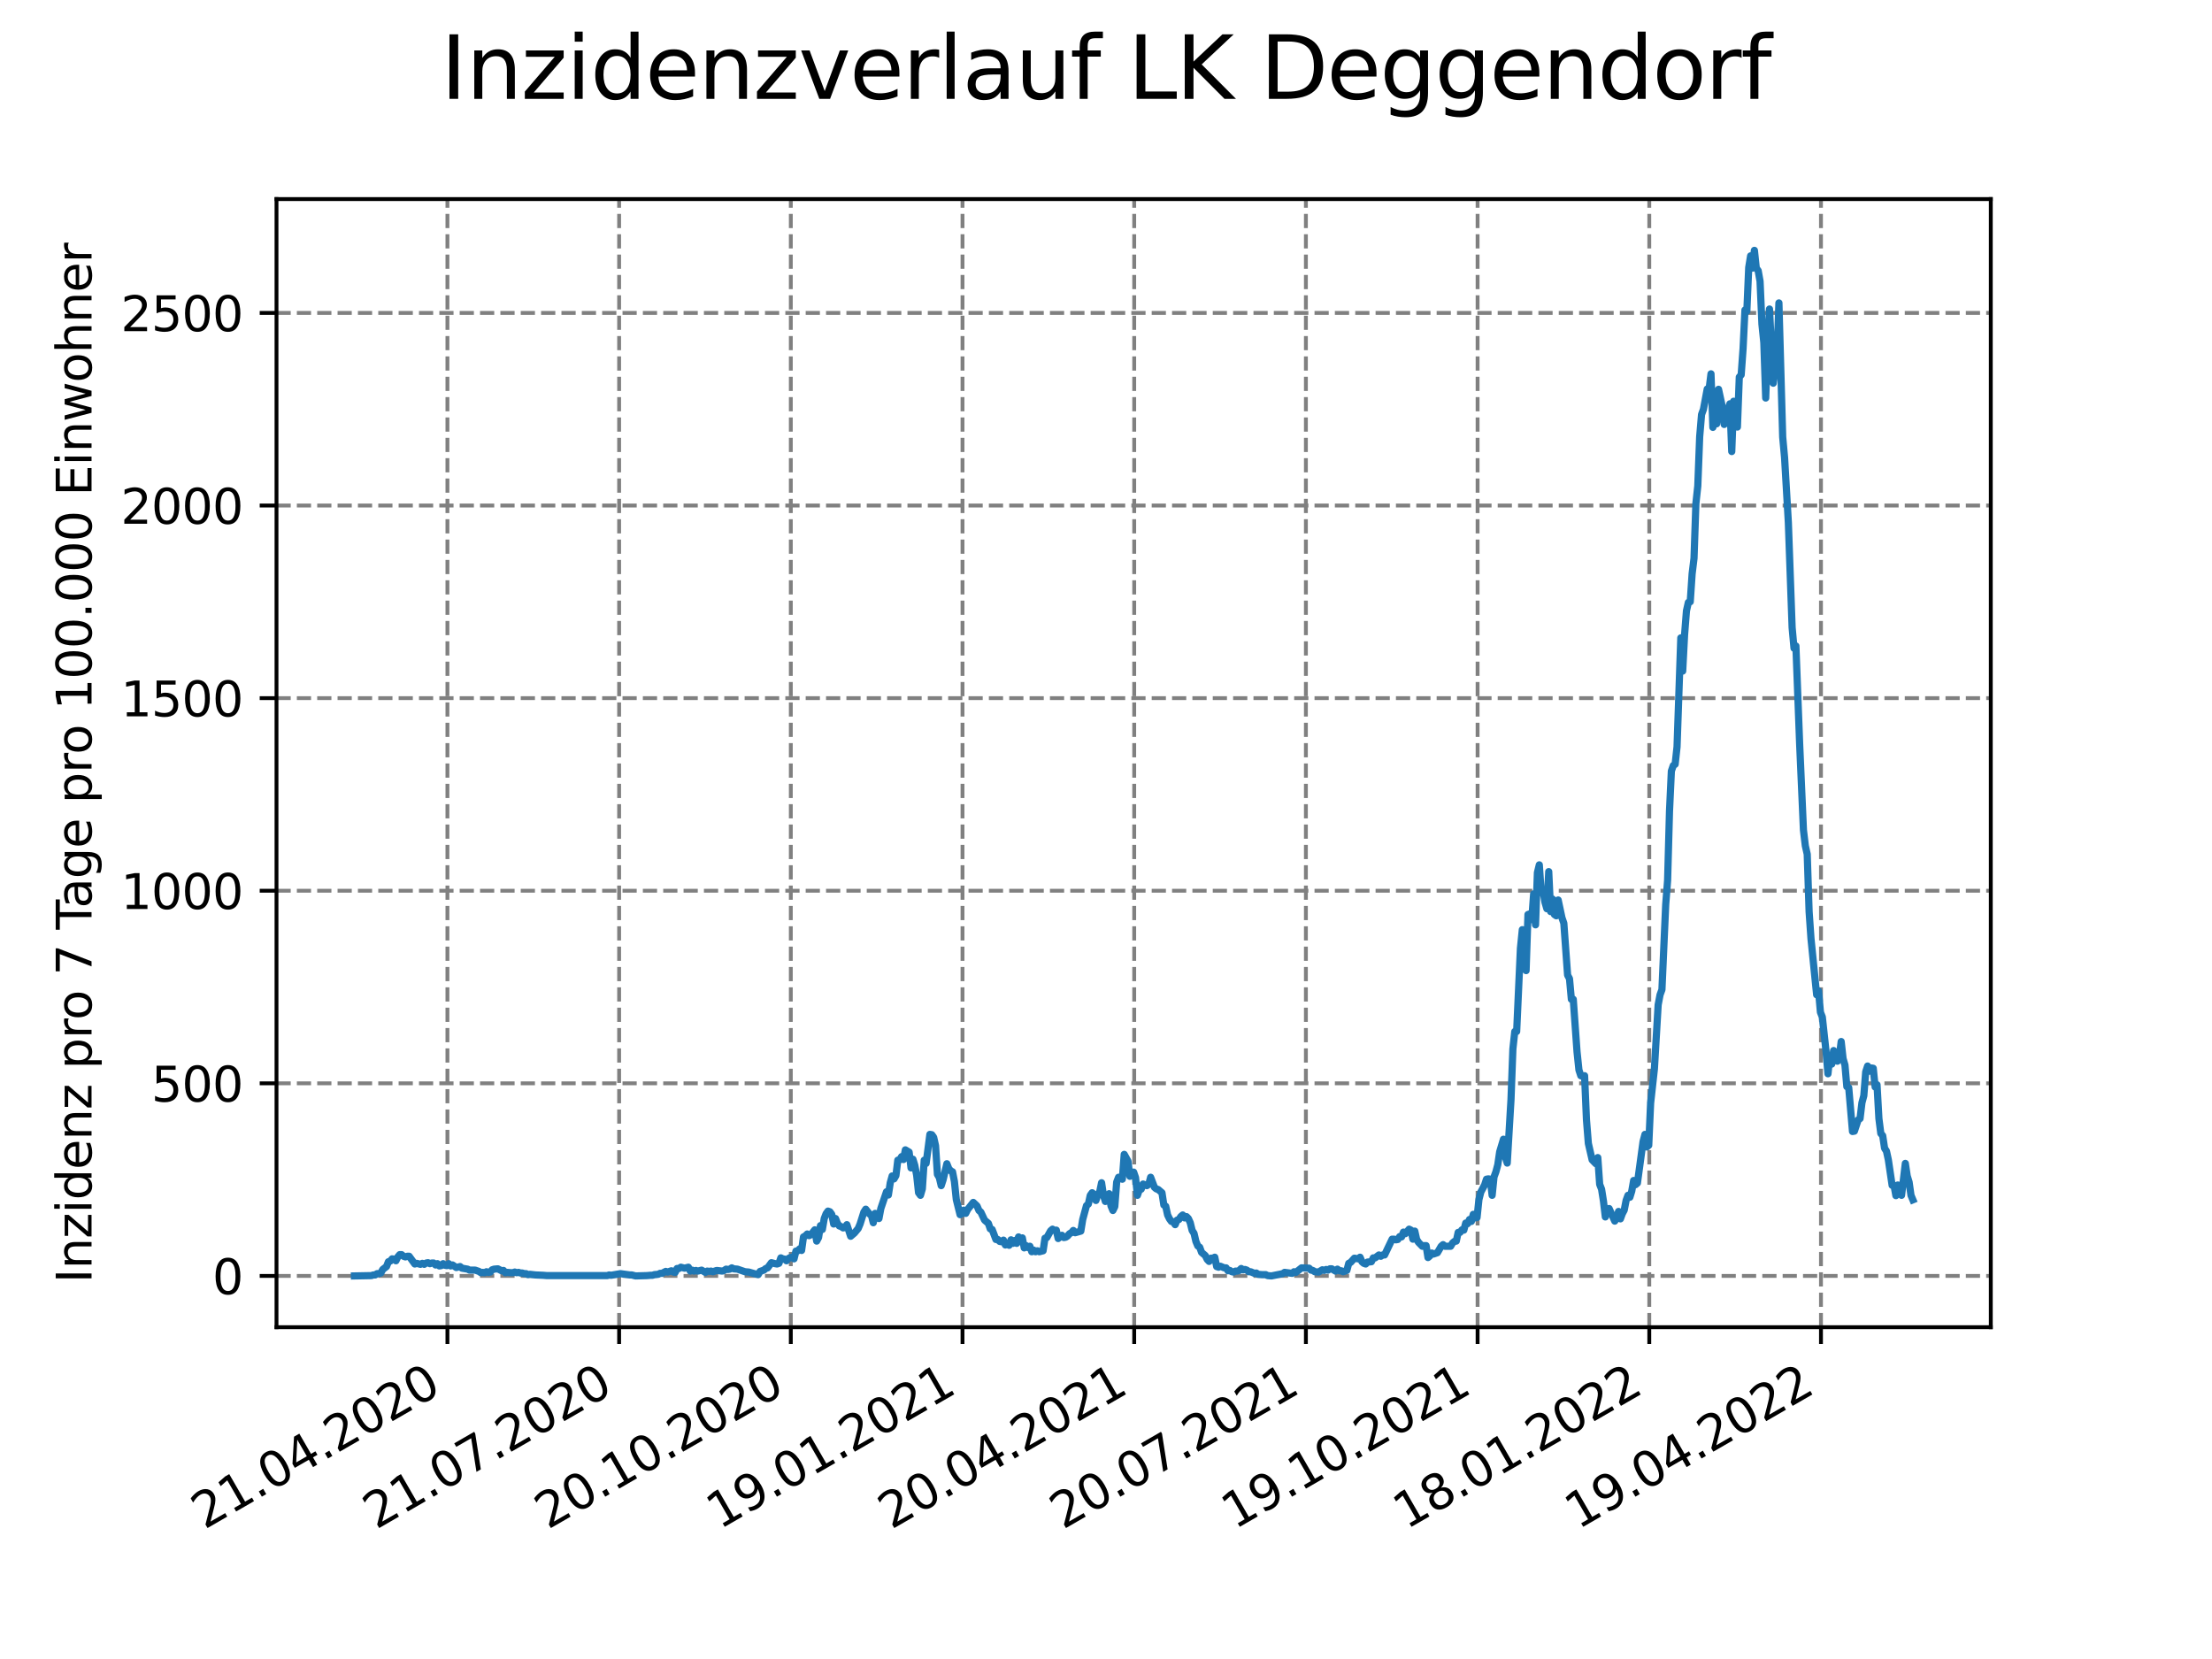 <?xml version="1.0" encoding="utf-8" standalone="no"?>
<!DOCTYPE svg PUBLIC "-//W3C//DTD SVG 1.1//EN"
  "http://www.w3.org/Graphics/SVG/1.1/DTD/svg11.dtd">
<svg xmlns:xlink="http://www.w3.org/1999/xlink" width="460.8pt" height="345.6pt" viewBox="0 0 460.8 345.6" xmlns="http://www.w3.org/2000/svg" version="1.1">
 <defs>
  <style type="text/css">*{stroke-linejoin: round; stroke-linecap: butt}</style>
 </defs>
 <g id="figure_1">
  <g id="patch_1">
   <path d="M 0 345.6 
L 460.8 345.6 
L 460.8 0 
L 0 0 
z
" style="fill: #ffffff"/>
  </g>
  <g id="axes_1">
   <g id="patch_2">
    <path d="M 57.6 276.48 
L 414.72 276.48 
L 414.72 41.472 
L 57.6 41.472 
z
" style="fill: #ffffff"/>
   </g>
   <g id="matplotlib.axis_1">
    <g id="xtick_1">
     <g id="line2d_1">
      <path d="M 93.207 276.48 
L 93.207 41.472 
" clip-path="url(#pf5f7bf0f11)" style="fill: none; stroke-dasharray: 2.96,1.28; stroke-dashoffset: 0; stroke: #808080; stroke-width: 0.8"/>
     </g>
     <g id="line2d_2">
      <defs>
       <path id="mbb12a76780" d="M 0 0 
L 0 3.5 
" style="stroke: #000000; stroke-width: 0.8"/>
      </defs>
      <g>
       <use xlink:href="#mbb12a76780" x="93.207" y="276.48" style="stroke: #000000; stroke-width: 0.8"/>
      </g>
     </g>
     <g id="text_1">
      <!-- 21.04.2020 -->
      <g transform="translate(42.581 318.689)rotate(-30)scale(0.1 -0.1)">
       <defs>
        <path id="DejaVuSans-32" d="M 1228 531 
L 3431 531 
L 3431 0 
L 469 0 
L 469 531 
Q 828 903 1448 1529 
Q 2069 2156 2228 2338 
Q 2531 2678 2651 2914 
Q 2772 3150 2772 3378 
Q 2772 3750 2511 3984 
Q 2250 4219 1831 4219 
Q 1534 4219 1204 4116 
Q 875 4013 500 3803 
L 500 4441 
Q 881 4594 1212 4672 
Q 1544 4750 1819 4750 
Q 2544 4750 2975 4387 
Q 3406 4025 3406 3419 
Q 3406 3131 3298 2873 
Q 3191 2616 2906 2266 
Q 2828 2175 2409 1742 
Q 1991 1309 1228 531 
z
" transform="scale(0.016)"/>
        <path id="DejaVuSans-31" d="M 794 531 
L 1825 531 
L 1825 4091 
L 703 3866 
L 703 4441 
L 1819 4666 
L 2450 4666 
L 2450 531 
L 3481 531 
L 3481 0 
L 794 0 
L 794 531 
z
" transform="scale(0.016)"/>
        <path id="DejaVuSans-2e" d="M 684 794 
L 1344 794 
L 1344 0 
L 684 0 
L 684 794 
z
" transform="scale(0.016)"/>
        <path id="DejaVuSans-30" d="M 2034 4250 
Q 1547 4250 1301 3770 
Q 1056 3291 1056 2328 
Q 1056 1369 1301 889 
Q 1547 409 2034 409 
Q 2525 409 2770 889 
Q 3016 1369 3016 2328 
Q 3016 3291 2770 3770 
Q 2525 4250 2034 4250 
z
M 2034 4750 
Q 2819 4750 3233 4129 
Q 3647 3509 3647 2328 
Q 3647 1150 3233 529 
Q 2819 -91 2034 -91 
Q 1250 -91 836 529 
Q 422 1150 422 2328 
Q 422 3509 836 4129 
Q 1250 4750 2034 4750 
z
" transform="scale(0.016)"/>
        <path id="DejaVuSans-34" d="M 2419 4116 
L 825 1625 
L 2419 1625 
L 2419 4116 
z
M 2253 4666 
L 3047 4666 
L 3047 1625 
L 3713 1625 
L 3713 1100 
L 3047 1100 
L 3047 0 
L 2419 0 
L 2419 1100 
L 313 1100 
L 313 1709 
L 2253 4666 
z
" transform="scale(0.016)"/>
       </defs>
       <use xlink:href="#DejaVuSans-32"/>
       <use xlink:href="#DejaVuSans-31" x="63.623"/>
       <use xlink:href="#DejaVuSans-2e" x="127.246"/>
       <use xlink:href="#DejaVuSans-30" x="159.033"/>
       <use xlink:href="#DejaVuSans-34" x="222.656"/>
       <use xlink:href="#DejaVuSans-2e" x="286.279"/>
       <use xlink:href="#DejaVuSans-32" x="318.066"/>
       <use xlink:href="#DejaVuSans-30" x="381.689"/>
       <use xlink:href="#DejaVuSans-32" x="445.312"/>
       <use xlink:href="#DejaVuSans-30" x="508.936"/>
      </g>
     </g>
    </g>
    <g id="xtick_2">
     <g id="line2d_3">
      <path d="M 128.974 276.48 
L 128.974 41.472 
" clip-path="url(#pf5f7bf0f11)" style="fill: none; stroke-dasharray: 2.96,1.28; stroke-dashoffset: 0; stroke: #808080; stroke-width: 0.8"/>
     </g>
     <g id="line2d_4">
      <g>
       <use xlink:href="#mbb12a76780" x="128.974" y="276.48" style="stroke: #000000; stroke-width: 0.8"/>
      </g>
     </g>
     <g id="text_2">
      <!-- 21.07.2020 -->
      <g transform="translate(78.348 318.689)rotate(-30)scale(0.1 -0.1)">
       <defs>
        <path id="DejaVuSans-37" d="M 525 4666 
L 3525 4666 
L 3525 4397 
L 1831 0 
L 1172 0 
L 2766 4134 
L 525 4134 
L 525 4666 
z
" transform="scale(0.016)"/>
       </defs>
       <use xlink:href="#DejaVuSans-32"/>
       <use xlink:href="#DejaVuSans-31" x="63.623"/>
       <use xlink:href="#DejaVuSans-2e" x="127.246"/>
       <use xlink:href="#DejaVuSans-30" x="159.033"/>
       <use xlink:href="#DejaVuSans-37" x="222.656"/>
       <use xlink:href="#DejaVuSans-2e" x="286.279"/>
       <use xlink:href="#DejaVuSans-32" x="318.066"/>
       <use xlink:href="#DejaVuSans-30" x="381.689"/>
       <use xlink:href="#DejaVuSans-32" x="445.312"/>
       <use xlink:href="#DejaVuSans-30" x="508.936"/>
      </g>
     </g>
    </g>
    <g id="xtick_3">
     <g id="line2d_5">
      <path d="M 164.741 276.48 
L 164.741 41.472 
" clip-path="url(#pf5f7bf0f11)" style="fill: none; stroke-dasharray: 2.96,1.28; stroke-dashoffset: 0; stroke: #808080; stroke-width: 0.8"/>
     </g>
     <g id="line2d_6">
      <g>
       <use xlink:href="#mbb12a76780" x="164.741" y="276.48" style="stroke: #000000; stroke-width: 0.8"/>
      </g>
     </g>
     <g id="text_3">
      <!-- 20.10.2020 -->
      <g transform="translate(114.115 318.689)rotate(-30)scale(0.1 -0.1)">
       <use xlink:href="#DejaVuSans-32"/>
       <use xlink:href="#DejaVuSans-30" x="63.623"/>
       <use xlink:href="#DejaVuSans-2e" x="127.246"/>
       <use xlink:href="#DejaVuSans-31" x="159.033"/>
       <use xlink:href="#DejaVuSans-30" x="222.656"/>
       <use xlink:href="#DejaVuSans-2e" x="286.279"/>
       <use xlink:href="#DejaVuSans-32" x="318.066"/>
       <use xlink:href="#DejaVuSans-30" x="381.689"/>
       <use xlink:href="#DejaVuSans-32" x="445.312"/>
       <use xlink:href="#DejaVuSans-30" x="508.936"/>
      </g>
     </g>
    </g>
    <g id="xtick_4">
     <g id="line2d_7">
      <path d="M 200.508 276.48 
L 200.508 41.472 
" clip-path="url(#pf5f7bf0f11)" style="fill: none; stroke-dasharray: 2.96,1.28; stroke-dashoffset: 0; stroke: #808080; stroke-width: 0.8"/>
     </g>
     <g id="line2d_8">
      <g>
       <use xlink:href="#mbb12a76780" x="200.508" y="276.48" style="stroke: #000000; stroke-width: 0.8"/>
      </g>
     </g>
     <g id="text_4">
      <!-- 19.01.2021 -->
      <g transform="translate(149.882 318.689)rotate(-30)scale(0.1 -0.1)">
       <defs>
        <path id="DejaVuSans-39" d="M 703 97 
L 703 672 
Q 941 559 1184 500 
Q 1428 441 1663 441 
Q 2288 441 2617 861 
Q 2947 1281 2994 2138 
Q 2813 1869 2534 1725 
Q 2256 1581 1919 1581 
Q 1219 1581 811 2004 
Q 403 2428 403 3163 
Q 403 3881 828 4315 
Q 1253 4750 1959 4750 
Q 2769 4750 3195 4129 
Q 3622 3509 3622 2328 
Q 3622 1225 3098 567 
Q 2575 -91 1691 -91 
Q 1453 -91 1209 -44 
Q 966 3 703 97 
z
M 1959 2075 
Q 2384 2075 2632 2365 
Q 2881 2656 2881 3163 
Q 2881 3666 2632 3958 
Q 2384 4250 1959 4250 
Q 1534 4250 1286 3958 
Q 1038 3666 1038 3163 
Q 1038 2656 1286 2365 
Q 1534 2075 1959 2075 
z
" transform="scale(0.016)"/>
       </defs>
       <use xlink:href="#DejaVuSans-31"/>
       <use xlink:href="#DejaVuSans-39" x="63.623"/>
       <use xlink:href="#DejaVuSans-2e" x="127.246"/>
       <use xlink:href="#DejaVuSans-30" x="159.033"/>
       <use xlink:href="#DejaVuSans-31" x="222.656"/>
       <use xlink:href="#DejaVuSans-2e" x="286.279"/>
       <use xlink:href="#DejaVuSans-32" x="318.066"/>
       <use xlink:href="#DejaVuSans-30" x="381.689"/>
       <use xlink:href="#DejaVuSans-32" x="445.312"/>
       <use xlink:href="#DejaVuSans-31" x="508.936"/>
      </g>
     </g>
    </g>
    <g id="xtick_5">
     <g id="line2d_9">
      <path d="M 236.275 276.48 
L 236.275 41.472 
" clip-path="url(#pf5f7bf0f11)" style="fill: none; stroke-dasharray: 2.96,1.28; stroke-dashoffset: 0; stroke: #808080; stroke-width: 0.8"/>
     </g>
     <g id="line2d_10">
      <g>
       <use xlink:href="#mbb12a76780" x="236.275" y="276.48" style="stroke: #000000; stroke-width: 0.8"/>
      </g>
     </g>
     <g id="text_5">
      <!-- 20.04.2021 -->
      <g transform="translate(185.649 318.689)rotate(-30)scale(0.1 -0.1)">
       <use xlink:href="#DejaVuSans-32"/>
       <use xlink:href="#DejaVuSans-30" x="63.623"/>
       <use xlink:href="#DejaVuSans-2e" x="127.246"/>
       <use xlink:href="#DejaVuSans-30" x="159.033"/>
       <use xlink:href="#DejaVuSans-34" x="222.656"/>
       <use xlink:href="#DejaVuSans-2e" x="286.279"/>
       <use xlink:href="#DejaVuSans-32" x="318.066"/>
       <use xlink:href="#DejaVuSans-30" x="381.689"/>
       <use xlink:href="#DejaVuSans-32" x="445.312"/>
       <use xlink:href="#DejaVuSans-31" x="508.936"/>
      </g>
     </g>
    </g>
    <g id="xtick_6">
     <g id="line2d_11">
      <path d="M 272.042 276.48 
L 272.042 41.472 
" clip-path="url(#pf5f7bf0f11)" style="fill: none; stroke-dasharray: 2.96,1.28; stroke-dashoffset: 0; stroke: #808080; stroke-width: 0.8"/>
     </g>
     <g id="line2d_12">
      <g>
       <use xlink:href="#mbb12a76780" x="272.042" y="276.48" style="stroke: #000000; stroke-width: 0.8"/>
      </g>
     </g>
     <g id="text_6">
      <!-- 20.07.2021 -->
      <g transform="translate(221.416 318.689)rotate(-30)scale(0.1 -0.1)">
       <use xlink:href="#DejaVuSans-32"/>
       <use xlink:href="#DejaVuSans-30" x="63.623"/>
       <use xlink:href="#DejaVuSans-2e" x="127.246"/>
       <use xlink:href="#DejaVuSans-30" x="159.033"/>
       <use xlink:href="#DejaVuSans-37" x="222.656"/>
       <use xlink:href="#DejaVuSans-2e" x="286.279"/>
       <use xlink:href="#DejaVuSans-32" x="318.066"/>
       <use xlink:href="#DejaVuSans-30" x="381.689"/>
       <use xlink:href="#DejaVuSans-32" x="445.312"/>
       <use xlink:href="#DejaVuSans-31" x="508.936"/>
      </g>
     </g>
    </g>
    <g id="xtick_7">
     <g id="line2d_13">
      <path d="M 307.809 276.48 
L 307.809 41.472 
" clip-path="url(#pf5f7bf0f11)" style="fill: none; stroke-dasharray: 2.96,1.28; stroke-dashoffset: 0; stroke: #808080; stroke-width: 0.8"/>
     </g>
     <g id="line2d_14">
      <g>
       <use xlink:href="#mbb12a76780" x="307.809" y="276.48" style="stroke: #000000; stroke-width: 0.8"/>
      </g>
     </g>
     <g id="text_7">
      <!-- 19.10.2021 -->
      <g transform="translate(257.183 318.689)rotate(-30)scale(0.1 -0.1)">
       <use xlink:href="#DejaVuSans-31"/>
       <use xlink:href="#DejaVuSans-39" x="63.623"/>
       <use xlink:href="#DejaVuSans-2e" x="127.246"/>
       <use xlink:href="#DejaVuSans-31" x="159.033"/>
       <use xlink:href="#DejaVuSans-30" x="222.656"/>
       <use xlink:href="#DejaVuSans-2e" x="286.279"/>
       <use xlink:href="#DejaVuSans-32" x="318.066"/>
       <use xlink:href="#DejaVuSans-30" x="381.689"/>
       <use xlink:href="#DejaVuSans-32" x="445.312"/>
       <use xlink:href="#DejaVuSans-31" x="508.936"/>
      </g>
     </g>
    </g>
    <g id="xtick_8">
     <g id="line2d_15">
      <path d="M 343.576 276.48 
L 343.576 41.472 
" clip-path="url(#pf5f7bf0f11)" style="fill: none; stroke-dasharray: 2.96,1.28; stroke-dashoffset: 0; stroke: #808080; stroke-width: 0.8"/>
     </g>
     <g id="line2d_16">
      <g>
       <use xlink:href="#mbb12a76780" x="343.576" y="276.48" style="stroke: #000000; stroke-width: 0.8"/>
      </g>
     </g>
     <g id="text_8">
      <!-- 18.01.2022 -->
      <g transform="translate(292.951 318.689)rotate(-30)scale(0.1 -0.1)">
       <defs>
        <path id="DejaVuSans-38" d="M 2034 2216 
Q 1584 2216 1326 1975 
Q 1069 1734 1069 1313 
Q 1069 891 1326 650 
Q 1584 409 2034 409 
Q 2484 409 2743 651 
Q 3003 894 3003 1313 
Q 3003 1734 2745 1975 
Q 2488 2216 2034 2216 
z
M 1403 2484 
Q 997 2584 770 2862 
Q 544 3141 544 3541 
Q 544 4100 942 4425 
Q 1341 4750 2034 4750 
Q 2731 4750 3128 4425 
Q 3525 4100 3525 3541 
Q 3525 3141 3298 2862 
Q 3072 2584 2669 2484 
Q 3125 2378 3379 2068 
Q 3634 1759 3634 1313 
Q 3634 634 3220 271 
Q 2806 -91 2034 -91 
Q 1263 -91 848 271 
Q 434 634 434 1313 
Q 434 1759 690 2068 
Q 947 2378 1403 2484 
z
M 1172 3481 
Q 1172 3119 1398 2916 
Q 1625 2713 2034 2713 
Q 2441 2713 2670 2916 
Q 2900 3119 2900 3481 
Q 2900 3844 2670 4047 
Q 2441 4250 2034 4250 
Q 1625 4250 1398 4047 
Q 1172 3844 1172 3481 
z
" transform="scale(0.016)"/>
       </defs>
       <use xlink:href="#DejaVuSans-31"/>
       <use xlink:href="#DejaVuSans-38" x="63.623"/>
       <use xlink:href="#DejaVuSans-2e" x="127.246"/>
       <use xlink:href="#DejaVuSans-30" x="159.033"/>
       <use xlink:href="#DejaVuSans-31" x="222.656"/>
       <use xlink:href="#DejaVuSans-2e" x="286.279"/>
       <use xlink:href="#DejaVuSans-32" x="318.066"/>
       <use xlink:href="#DejaVuSans-30" x="381.689"/>
       <use xlink:href="#DejaVuSans-32" x="445.312"/>
       <use xlink:href="#DejaVuSans-32" x="508.936"/>
      </g>
     </g>
    </g>
    <g id="xtick_9">
     <g id="line2d_17">
      <path d="M 379.343 276.48 
L 379.343 41.472 
" clip-path="url(#pf5f7bf0f11)" style="fill: none; stroke-dasharray: 2.96,1.28; stroke-dashoffset: 0; stroke: #808080; stroke-width: 0.8"/>
     </g>
     <g id="line2d_18">
      <g>
       <use xlink:href="#mbb12a76780" x="379.343" y="276.48" style="stroke: #000000; stroke-width: 0.8"/>
      </g>
     </g>
     <g id="text_9">
      <!-- 19.04.2022 -->
      <g transform="translate(328.718 318.689)rotate(-30)scale(0.1 -0.1)">
       <use xlink:href="#DejaVuSans-31"/>
       <use xlink:href="#DejaVuSans-39" x="63.623"/>
       <use xlink:href="#DejaVuSans-2e" x="127.246"/>
       <use xlink:href="#DejaVuSans-30" x="159.033"/>
       <use xlink:href="#DejaVuSans-34" x="222.656"/>
       <use xlink:href="#DejaVuSans-2e" x="286.279"/>
       <use xlink:href="#DejaVuSans-32" x="318.066"/>
       <use xlink:href="#DejaVuSans-30" x="381.689"/>
       <use xlink:href="#DejaVuSans-32" x="445.312"/>
       <use xlink:href="#DejaVuSans-32" x="508.936"/>
      </g>
     </g>
    </g>
   </g>
   <g id="matplotlib.axis_2">
    <g id="ytick_1">
     <g id="line2d_19">
      <path d="M 57.6 265.798 
L 414.72 265.798 
" clip-path="url(#pf5f7bf0f11)" style="fill: none; stroke-dasharray: 2.96,1.28; stroke-dashoffset: 0; stroke: #808080; stroke-width: 0.8"/>
     </g>
     <g id="line2d_20">
      <defs>
       <path id="mbdd44e9060" d="M 0 0 
L -3.5 0 
" style="stroke: #000000; stroke-width: 0.8"/>
      </defs>
      <g>
       <use xlink:href="#mbdd44e9060" x="57.6" y="265.798" style="stroke: #000000; stroke-width: 0.8"/>
      </g>
     </g>
     <g id="text_10">
      <!-- 0 -->
      <g transform="translate(44.237 269.597)scale(0.1 -0.1)">
       <use xlink:href="#DejaVuSans-30"/>
      </g>
     </g>
    </g>
    <g id="ytick_2">
     <g id="line2d_21">
      <path d="M 57.6 225.676 
L 414.72 225.676 
" clip-path="url(#pf5f7bf0f11)" style="fill: none; stroke-dasharray: 2.96,1.28; stroke-dashoffset: 0; stroke: #808080; stroke-width: 0.8"/>
     </g>
     <g id="line2d_22">
      <g>
       <use xlink:href="#mbdd44e9060" x="57.6" y="225.676" style="stroke: #000000; stroke-width: 0.8"/>
      </g>
     </g>
     <g id="text_11">
      <!-- 500 -->
      <g transform="translate(31.512 229.475)scale(0.1 -0.1)">
       <defs>
        <path id="DejaVuSans-35" d="M 691 4666 
L 3169 4666 
L 3169 4134 
L 1269 4134 
L 1269 2991 
Q 1406 3038 1543 3061 
Q 1681 3084 1819 3084 
Q 2600 3084 3056 2656 
Q 3513 2228 3513 1497 
Q 3513 744 3044 326 
Q 2575 -91 1722 -91 
Q 1428 -91 1123 -41 
Q 819 9 494 109 
L 494 744 
Q 775 591 1075 516 
Q 1375 441 1709 441 
Q 2250 441 2565 725 
Q 2881 1009 2881 1497 
Q 2881 1984 2565 2268 
Q 2250 2553 1709 2553 
Q 1456 2553 1204 2497 
Q 953 2441 691 2322 
L 691 4666 
z
" transform="scale(0.016)"/>
       </defs>
       <use xlink:href="#DejaVuSans-35"/>
       <use xlink:href="#DejaVuSans-30" x="63.623"/>
       <use xlink:href="#DejaVuSans-30" x="127.246"/>
      </g>
     </g>
    </g>
    <g id="ytick_3">
     <g id="line2d_23">
      <path d="M 57.6 185.554 
L 414.72 185.554 
" clip-path="url(#pf5f7bf0f11)" style="fill: none; stroke-dasharray: 2.96,1.28; stroke-dashoffset: 0; stroke: #808080; stroke-width: 0.8"/>
     </g>
     <g id="line2d_24">
      <g>
       <use xlink:href="#mbdd44e9060" x="57.6" y="185.554" style="stroke: #000000; stroke-width: 0.8"/>
      </g>
     </g>
     <g id="text_12">
      <!-- 1000 -->
      <g transform="translate(25.15 189.353)scale(0.1 -0.1)">
       <use xlink:href="#DejaVuSans-31"/>
       <use xlink:href="#DejaVuSans-30" x="63.623"/>
       <use xlink:href="#DejaVuSans-30" x="127.246"/>
       <use xlink:href="#DejaVuSans-30" x="190.869"/>
      </g>
     </g>
    </g>
    <g id="ytick_4">
     <g id="line2d_25">
      <path d="M 57.6 145.431 
L 414.72 145.431 
" clip-path="url(#pf5f7bf0f11)" style="fill: none; stroke-dasharray: 2.96,1.28; stroke-dashoffset: 0; stroke: #808080; stroke-width: 0.8"/>
     </g>
     <g id="line2d_26">
      <g>
       <use xlink:href="#mbdd44e9060" x="57.6" y="145.431" style="stroke: #000000; stroke-width: 0.8"/>
      </g>
     </g>
     <g id="text_13">
      <!-- 1500 -->
      <g transform="translate(25.15 149.231)scale(0.1 -0.1)">
       <use xlink:href="#DejaVuSans-31"/>
       <use xlink:href="#DejaVuSans-35" x="63.623"/>
       <use xlink:href="#DejaVuSans-30" x="127.246"/>
       <use xlink:href="#DejaVuSans-30" x="190.869"/>
      </g>
     </g>
    </g>
    <g id="ytick_5">
     <g id="line2d_27">
      <path d="M 57.6 105.309 
L 414.72 105.309 
" clip-path="url(#pf5f7bf0f11)" style="fill: none; stroke-dasharray: 2.96,1.28; stroke-dashoffset: 0; stroke: #808080; stroke-width: 0.8"/>
     </g>
     <g id="line2d_28">
      <g>
       <use xlink:href="#mbdd44e9060" x="57.6" y="105.309" style="stroke: #000000; stroke-width: 0.8"/>
      </g>
     </g>
     <g id="text_14">
      <!-- 2000 -->
      <g transform="translate(25.15 109.108)scale(0.1 -0.1)">
       <use xlink:href="#DejaVuSans-32"/>
       <use xlink:href="#DejaVuSans-30" x="63.623"/>
       <use xlink:href="#DejaVuSans-30" x="127.246"/>
       <use xlink:href="#DejaVuSans-30" x="190.869"/>
      </g>
     </g>
    </g>
    <g id="ytick_6">
     <g id="line2d_29">
      <path d="M 57.6 65.187 
L 414.72 65.187 
" clip-path="url(#pf5f7bf0f11)" style="fill: none; stroke-dasharray: 2.96,1.28; stroke-dashoffset: 0; stroke: #808080; stroke-width: 0.8"/>
     </g>
     <g id="line2d_30">
      <g>
       <use xlink:href="#mbdd44e9060" x="57.6" y="65.187" style="stroke: #000000; stroke-width: 0.8"/>
      </g>
     </g>
     <g id="text_15">
      <!-- 2500 -->
      <g transform="translate(25.15 68.986)scale(0.1 -0.1)">
       <use xlink:href="#DejaVuSans-32"/>
       <use xlink:href="#DejaVuSans-35" x="63.623"/>
       <use xlink:href="#DejaVuSans-30" x="127.246"/>
       <use xlink:href="#DejaVuSans-30" x="190.869"/>
      </g>
     </g>
    </g>
    <g id="text_16">
     <!-- Inzidenz pro 7 Tage pro 100.000 Einwohner -->
     <g transform="translate(19.07 267.301)rotate(-90)scale(0.1 -0.1)">
      <defs>
       <path id="DejaVuSans-49" d="M 628 4666 
L 1259 4666 
L 1259 0 
L 628 0 
L 628 4666 
z
" transform="scale(0.016)"/>
       <path id="DejaVuSans-6e" d="M 3513 2113 
L 3513 0 
L 2938 0 
L 2938 2094 
Q 2938 2591 2744 2837 
Q 2550 3084 2163 3084 
Q 1697 3084 1428 2787 
Q 1159 2491 1159 1978 
L 1159 0 
L 581 0 
L 581 3500 
L 1159 3500 
L 1159 2956 
Q 1366 3272 1645 3428 
Q 1925 3584 2291 3584 
Q 2894 3584 3203 3211 
Q 3513 2838 3513 2113 
z
" transform="scale(0.016)"/>
       <path id="DejaVuSans-7a" d="M 353 3500 
L 3084 3500 
L 3084 2975 
L 922 459 
L 3084 459 
L 3084 0 
L 275 0 
L 275 525 
L 2438 3041 
L 353 3041 
L 353 3500 
z
" transform="scale(0.016)"/>
       <path id="DejaVuSans-69" d="M 603 3500 
L 1178 3500 
L 1178 0 
L 603 0 
L 603 3500 
z
M 603 4863 
L 1178 4863 
L 1178 4134 
L 603 4134 
L 603 4863 
z
" transform="scale(0.016)"/>
       <path id="DejaVuSans-64" d="M 2906 2969 
L 2906 4863 
L 3481 4863 
L 3481 0 
L 2906 0 
L 2906 525 
Q 2725 213 2448 61 
Q 2172 -91 1784 -91 
Q 1150 -91 751 415 
Q 353 922 353 1747 
Q 353 2572 751 3078 
Q 1150 3584 1784 3584 
Q 2172 3584 2448 3432 
Q 2725 3281 2906 2969 
z
M 947 1747 
Q 947 1113 1208 752 
Q 1469 391 1925 391 
Q 2381 391 2643 752 
Q 2906 1113 2906 1747 
Q 2906 2381 2643 2742 
Q 2381 3103 1925 3103 
Q 1469 3103 1208 2742 
Q 947 2381 947 1747 
z
" transform="scale(0.016)"/>
       <path id="DejaVuSans-65" d="M 3597 1894 
L 3597 1613 
L 953 1613 
Q 991 1019 1311 708 
Q 1631 397 2203 397 
Q 2534 397 2845 478 
Q 3156 559 3463 722 
L 3463 178 
Q 3153 47 2828 -22 
Q 2503 -91 2169 -91 
Q 1331 -91 842 396 
Q 353 884 353 1716 
Q 353 2575 817 3079 
Q 1281 3584 2069 3584 
Q 2775 3584 3186 3129 
Q 3597 2675 3597 1894 
z
M 3022 2063 
Q 3016 2534 2758 2815 
Q 2500 3097 2075 3097 
Q 1594 3097 1305 2825 
Q 1016 2553 972 2059 
L 3022 2063 
z
" transform="scale(0.016)"/>
       <path id="DejaVuSans-20" transform="scale(0.016)"/>
       <path id="DejaVuSans-70" d="M 1159 525 
L 1159 -1331 
L 581 -1331 
L 581 3500 
L 1159 3500 
L 1159 2969 
Q 1341 3281 1617 3432 
Q 1894 3584 2278 3584 
Q 2916 3584 3314 3078 
Q 3713 2572 3713 1747 
Q 3713 922 3314 415 
Q 2916 -91 2278 -91 
Q 1894 -91 1617 61 
Q 1341 213 1159 525 
z
M 3116 1747 
Q 3116 2381 2855 2742 
Q 2594 3103 2138 3103 
Q 1681 3103 1420 2742 
Q 1159 2381 1159 1747 
Q 1159 1113 1420 752 
Q 1681 391 2138 391 
Q 2594 391 2855 752 
Q 3116 1113 3116 1747 
z
" transform="scale(0.016)"/>
       <path id="DejaVuSans-72" d="M 2631 2963 
Q 2534 3019 2420 3045 
Q 2306 3072 2169 3072 
Q 1681 3072 1420 2755 
Q 1159 2438 1159 1844 
L 1159 0 
L 581 0 
L 581 3500 
L 1159 3500 
L 1159 2956 
Q 1341 3275 1631 3429 
Q 1922 3584 2338 3584 
Q 2397 3584 2469 3576 
Q 2541 3569 2628 3553 
L 2631 2963 
z
" transform="scale(0.016)"/>
       <path id="DejaVuSans-6f" d="M 1959 3097 
Q 1497 3097 1228 2736 
Q 959 2375 959 1747 
Q 959 1119 1226 758 
Q 1494 397 1959 397 
Q 2419 397 2687 759 
Q 2956 1122 2956 1747 
Q 2956 2369 2687 2733 
Q 2419 3097 1959 3097 
z
M 1959 3584 
Q 2709 3584 3137 3096 
Q 3566 2609 3566 1747 
Q 3566 888 3137 398 
Q 2709 -91 1959 -91 
Q 1206 -91 779 398 
Q 353 888 353 1747 
Q 353 2609 779 3096 
Q 1206 3584 1959 3584 
z
" transform="scale(0.016)"/>
       <path id="DejaVuSans-54" d="M -19 4666 
L 3928 4666 
L 3928 4134 
L 2272 4134 
L 2272 0 
L 1638 0 
L 1638 4134 
L -19 4134 
L -19 4666 
z
" transform="scale(0.016)"/>
       <path id="DejaVuSans-61" d="M 2194 1759 
Q 1497 1759 1228 1600 
Q 959 1441 959 1056 
Q 959 750 1161 570 
Q 1363 391 1709 391 
Q 2188 391 2477 730 
Q 2766 1069 2766 1631 
L 2766 1759 
L 2194 1759 
z
M 3341 1997 
L 3341 0 
L 2766 0 
L 2766 531 
Q 2569 213 2275 61 
Q 1981 -91 1556 -91 
Q 1019 -91 701 211 
Q 384 513 384 1019 
Q 384 1609 779 1909 
Q 1175 2209 1959 2209 
L 2766 2209 
L 2766 2266 
Q 2766 2663 2505 2880 
Q 2244 3097 1772 3097 
Q 1472 3097 1187 3025 
Q 903 2953 641 2809 
L 641 3341 
Q 956 3463 1253 3523 
Q 1550 3584 1831 3584 
Q 2591 3584 2966 3190 
Q 3341 2797 3341 1997 
z
" transform="scale(0.016)"/>
       <path id="DejaVuSans-67" d="M 2906 1791 
Q 2906 2416 2648 2759 
Q 2391 3103 1925 3103 
Q 1463 3103 1205 2759 
Q 947 2416 947 1791 
Q 947 1169 1205 825 
Q 1463 481 1925 481 
Q 2391 481 2648 825 
Q 2906 1169 2906 1791 
z
M 3481 434 
Q 3481 -459 3084 -895 
Q 2688 -1331 1869 -1331 
Q 1566 -1331 1297 -1286 
Q 1028 -1241 775 -1147 
L 775 -588 
Q 1028 -725 1275 -790 
Q 1522 -856 1778 -856 
Q 2344 -856 2625 -561 
Q 2906 -266 2906 331 
L 2906 616 
Q 2728 306 2450 153 
Q 2172 0 1784 0 
Q 1141 0 747 490 
Q 353 981 353 1791 
Q 353 2603 747 3093 
Q 1141 3584 1784 3584 
Q 2172 3584 2450 3431 
Q 2728 3278 2906 2969 
L 2906 3500 
L 3481 3500 
L 3481 434 
z
" transform="scale(0.016)"/>
       <path id="DejaVuSans-45" d="M 628 4666 
L 3578 4666 
L 3578 4134 
L 1259 4134 
L 1259 2753 
L 3481 2753 
L 3481 2222 
L 1259 2222 
L 1259 531 
L 3634 531 
L 3634 0 
L 628 0 
L 628 4666 
z
" transform="scale(0.016)"/>
       <path id="DejaVuSans-77" d="M 269 3500 
L 844 3500 
L 1563 769 
L 2278 3500 
L 2956 3500 
L 3675 769 
L 4391 3500 
L 4966 3500 
L 4050 0 
L 3372 0 
L 2619 2869 
L 1863 0 
L 1184 0 
L 269 3500 
z
" transform="scale(0.016)"/>
       <path id="DejaVuSans-68" d="M 3513 2113 
L 3513 0 
L 2938 0 
L 2938 2094 
Q 2938 2591 2744 2837 
Q 2550 3084 2163 3084 
Q 1697 3084 1428 2787 
Q 1159 2491 1159 1978 
L 1159 0 
L 581 0 
L 581 4863 
L 1159 4863 
L 1159 2956 
Q 1366 3272 1645 3428 
Q 1925 3584 2291 3584 
Q 2894 3584 3203 3211 
Q 3513 2838 3513 2113 
z
" transform="scale(0.016)"/>
      </defs>
      <use xlink:href="#DejaVuSans-49"/>
      <use xlink:href="#DejaVuSans-6e" x="29.492"/>
      <use xlink:href="#DejaVuSans-7a" x="92.871"/>
      <use xlink:href="#DejaVuSans-69" x="145.361"/>
      <use xlink:href="#DejaVuSans-64" x="173.145"/>
      <use xlink:href="#DejaVuSans-65" x="236.621"/>
      <use xlink:href="#DejaVuSans-6e" x="298.145"/>
      <use xlink:href="#DejaVuSans-7a" x="361.523"/>
      <use xlink:href="#DejaVuSans-20" x="414.014"/>
      <use xlink:href="#DejaVuSans-70" x="445.801"/>
      <use xlink:href="#DejaVuSans-72" x="509.277"/>
      <use xlink:href="#DejaVuSans-6f" x="548.141"/>
      <use xlink:href="#DejaVuSans-20" x="609.322"/>
      <use xlink:href="#DejaVuSans-37" x="641.109"/>
      <use xlink:href="#DejaVuSans-20" x="704.732"/>
      <use xlink:href="#DejaVuSans-54" x="736.52"/>
      <use xlink:href="#DejaVuSans-61" x="781.104"/>
      <use xlink:href="#DejaVuSans-67" x="842.383"/>
      <use xlink:href="#DejaVuSans-65" x="905.859"/>
      <use xlink:href="#DejaVuSans-20" x="967.383"/>
      <use xlink:href="#DejaVuSans-70" x="999.17"/>
      <use xlink:href="#DejaVuSans-72" x="1062.646"/>
      <use xlink:href="#DejaVuSans-6f" x="1101.51"/>
      <use xlink:href="#DejaVuSans-20" x="1162.691"/>
      <use xlink:href="#DejaVuSans-31" x="1194.479"/>
      <use xlink:href="#DejaVuSans-30" x="1258.102"/>
      <use xlink:href="#DejaVuSans-30" x="1321.725"/>
      <use xlink:href="#DejaVuSans-2e" x="1385.348"/>
      <use xlink:href="#DejaVuSans-30" x="1417.135"/>
      <use xlink:href="#DejaVuSans-30" x="1480.758"/>
      <use xlink:href="#DejaVuSans-30" x="1544.381"/>
      <use xlink:href="#DejaVuSans-20" x="1608.004"/>
      <use xlink:href="#DejaVuSans-45" x="1639.791"/>
      <use xlink:href="#DejaVuSans-69" x="1702.975"/>
      <use xlink:href="#DejaVuSans-6e" x="1730.758"/>
      <use xlink:href="#DejaVuSans-77" x="1794.137"/>
      <use xlink:href="#DejaVuSans-6f" x="1875.924"/>
      <use xlink:href="#DejaVuSans-68" x="1937.105"/>
      <use xlink:href="#DejaVuSans-6e" x="2000.484"/>
      <use xlink:href="#DejaVuSans-65" x="2063.863"/>
      <use xlink:href="#DejaVuSans-72" x="2125.387"/>
     </g>
    </g>
   </g>
   <g id="line2d_31">
    <path d="M 73.833 265.798 
L 77.37 265.731 
L 77.763 265.596 
L 78.156 265.596 
L 78.549 265.328 
L 78.942 265.328 
L 79.335 265.193 
L 79.728 264.455 
L 80.514 263.85 
L 80.908 262.843 
L 81.301 262.708 
L 81.694 262.238 
L 82.087 262.305 
L 82.48 262.641 
L 82.873 261.835 
L 83.266 261.365 
L 83.659 261.365 
L 84.052 261.701 
L 84.445 261.835 
L 84.838 261.701 
L 85.231 261.701 
L 86.41 263.313 
L 86.803 263.178 
L 87.589 263.38 
L 87.982 263.178 
L 88.375 263.38 
L 88.768 263.111 
L 89.161 263.044 
L 89.554 263.246 
L 89.948 263.111 
L 90.341 263.111 
L 90.734 263.514 
L 91.127 263.246 
L 91.52 263.716 
L 91.913 263.649 
L 92.306 263.246 
L 92.699 263.581 
L 93.092 263.649 
L 93.485 263.246 
L 93.878 263.716 
L 94.271 263.514 
L 95.057 264.052 
L 95.843 263.85 
L 96.236 264.186 
L 97.415 264.387 
L 97.808 264.589 
L 98.988 264.589 
L 99.774 264.858 
L 100.167 265.126 
L 100.56 265.059 
L 100.953 265.126 
L 101.346 264.925 
L 101.739 265.059 
L 102.132 264.992 
L 102.525 264.522 
L 102.918 264.387 
L 103.704 264.32 
L 104.49 264.723 
L 104.883 264.656 
L 105.276 265.126 
L 105.669 265.059 
L 106.455 265.126 
L 106.848 265.126 
L 107.241 264.992 
L 107.635 265.126 
L 108.028 265.059 
L 108.421 265.193 
L 108.814 265.193 
L 109.207 265.328 
L 109.6 265.328 
L 109.993 265.529 
L 110.386 265.462 
L 111.565 265.596 
L 113.137 265.663 
L 113.923 265.731 
L 126.501 265.731 
L 126.894 265.596 
L 127.287 265.663 
L 129.252 265.328 
L 131.217 265.596 
L 131.61 265.596 
L 132.396 265.798 
L 134.755 265.731 
L 135.541 265.663 
L 135.934 265.663 
L 136.327 265.529 
L 137.113 265.462 
L 137.506 265.261 
L 137.899 265.261 
L 138.685 264.858 
L 139.078 264.992 
L 139.864 264.723 
L 140.257 264.992 
L 140.65 265.059 
L 141.043 264.253 
L 141.436 264.253 
L 141.829 263.984 
L 142.615 264.186 
L 143.402 263.984 
L 143.795 264.79 
L 144.188 264.589 
L 144.581 264.79 
L 144.974 264.656 
L 145.367 264.79 
L 146.153 264.589 
L 146.939 265.059 
L 147.332 264.79 
L 147.725 264.858 
L 148.118 264.79 
L 148.511 264.925 
L 149.297 264.656 
L 150.476 264.79 
L 150.869 264.656 
L 151.262 264.387 
L 151.655 264.455 
L 152.049 264.387 
L 152.442 264.119 
L 152.835 264.32 
L 153.621 264.387 
L 155.193 264.925 
L 155.979 264.992 
L 157.158 265.328 
L 157.944 265.529 
L 158.337 264.858 
L 159.123 264.589 
L 159.516 264.253 
L 159.909 264.119 
L 160.696 263.044 
L 161.482 263.246 
L 161.875 263.313 
L 162.268 263.178 
L 162.661 262.037 
L 163.054 262.238 
L 163.447 262.305 
L 163.84 262.641 
L 164.233 262.171 
L 164.626 261.97 
L 165.019 261.902 
L 165.412 262.238 
L 165.805 260.626 
L 166.198 260.559 
L 166.591 260.156 
L 166.984 260.492 
L 167.377 257.671 
L 167.77 257.47 
L 168.163 257.067 
L 168.556 257.403 
L 168.949 257.201 
L 169.736 256.194 
L 170.129 258.544 
L 170.522 257.805 
L 170.915 255.32 
L 171.308 256.126 
L 171.701 253.843 
L 172.094 252.835 
L 172.487 252.298 
L 172.88 252.432 
L 173.273 252.97 
L 173.666 254.985 
L 174.059 253.843 
L 174.452 254.85 
L 174.845 255.388 
L 175.238 255.522 
L 175.631 255.791 
L 176.024 255.723 
L 176.417 255.119 
L 177.203 257.537 
L 177.989 256.865 
L 178.776 255.925 
L 179.169 254.985 
L 179.955 252.5 
L 180.348 251.895 
L 181.134 252.903 
L 181.527 253.171 
L 181.92 254.716 
L 182.313 252.768 
L 182.706 253.104 
L 183.099 253.843 
L 183.492 251.761 
L 184.671 248.268 
L 185.064 248.94 
L 185.457 246.388 
L 185.85 244.977 
L 186.243 245.582 
L 186.636 244.91 
L 187.029 241.687 
L 187.423 241.619 
L 187.816 240.948 
L 188.209 241.552 
L 188.602 239.537 
L 189.388 240.007 
L 189.781 243.298 
L 190.174 241.485 
L 190.567 242.761 
L 190.96 244.843 
L 191.353 248.47 
L 191.746 249.007 
L 192.139 247.664 
L 192.532 241.687 
L 192.925 242.358 
L 193.711 236.314 
L 194.104 236.381 
L 194.497 236.918 
L 194.89 238.664 
L 195.283 244.642 
L 195.676 245.313 
L 196.069 246.992 
L 196.463 245.783 
L 197.249 242.425 
L 197.642 243.433 
L 198.035 243.903 
L 198.428 244.104 
L 198.821 246.119 
L 199.214 249.88 
L 200 253.037 
L 200.393 252.835 
L 200.786 252.097 
L 201.179 252.768 
L 201.572 251.962 
L 202.751 250.485 
L 203.537 251.224 
L 203.93 252.164 
L 204.323 252.5 
L 205.11 254.179 
L 205.896 254.85 
L 206.289 255.992 
L 206.682 256.126 
L 207.468 258.208 
L 207.861 258.208 
L 208.254 258.611 
L 208.647 258.679 
L 209.04 258.343 
L 209.433 259.35 
L 209.826 259.149 
L 210.219 259.417 
L 210.612 258.276 
L 211.005 259.014 
L 211.398 258.41 
L 211.791 259.014 
L 212.184 257.671 
L 212.577 258.208 
L 212.97 257.873 
L 213.363 259.955 
L 213.756 259.485 
L 214.15 259.888 
L 214.543 259.619 
L 214.936 260.761 
L 215.329 260.425 
L 215.722 260.761 
L 216.115 260.559 
L 216.508 260.761 
L 217.294 260.559 
L 217.687 257.94 
L 218.08 257.805 
L 218.866 256.395 
L 219.259 256.059 
L 219.652 256.328 
L 220.045 256.261 
L 220.438 258.007 
L 221.224 257.335 
L 221.617 257.805 
L 222.01 257.738 
L 222.403 257.47 
L 222.796 257 
L 223.19 256.798 
L 223.583 256.328 
L 223.976 256.798 
L 225.155 256.462 
L 225.548 254.044 
L 226.334 251.156 
L 226.727 250.821 
L 227.12 249.007 
L 227.513 248.47 
L 227.906 248.806 
L 228.299 250.082 
L 228.692 248.873 
L 229.085 248.268 
L 229.478 246.388 
L 229.871 249.007 
L 230.264 250.283 
L 230.657 249.746 
L 231.05 248.671 
L 231.443 251.224 
L 231.837 252.164 
L 232.23 251.358 
L 232.623 246.254 
L 233.016 245.246 
L 233.802 245.649 
L 234.195 240.478 
L 234.981 241.888 
L 235.374 245.045 
L 235.767 244.373 
L 236.16 244.172 
L 236.553 245.313 
L 236.946 249.007 
L 237.339 247.865 
L 237.732 247.731 
L 238.125 246.657 
L 238.911 246.992 
L 239.304 246.724 
L 239.697 245.246 
L 240.483 247.328 
L 240.877 247.664 
L 241.27 247.798 
L 242.056 248.47 
L 242.449 251.022 
L 242.842 251.291 
L 243.235 253.104 
L 243.628 253.91 
L 244.021 254.447 
L 244.414 254.515 
L 244.807 255.119 
L 245.2 254.179 
L 245.593 254.044 
L 245.986 253.44 
L 246.379 253.104 
L 246.772 253.709 
L 247.165 253.44 
L 247.558 253.843 
L 247.951 254.716 
L 248.344 256.328 
L 248.737 256.932 
L 249.13 258.611 
L 249.524 259.552 
L 249.917 259.82 
L 250.31 260.895 
L 251.096 261.567 
L 251.489 262.373 
L 251.882 262.776 
L 252.275 262.104 
L 252.668 262.104 
L 253.061 261.902 
L 253.454 263.85 
L 253.847 263.984 
L 254.24 263.783 
L 255.026 264.119 
L 255.419 264.119 
L 255.812 264.723 
L 256.205 264.656 
L 256.598 264.925 
L 256.991 264.992 
L 257.384 264.79 
L 257.777 264.79 
L 258.17 264.656 
L 258.564 264.253 
L 258.957 264.522 
L 259.35 264.455 
L 259.743 264.589 
L 260.136 264.925 
L 260.529 264.925 
L 261.315 265.261 
L 261.708 265.193 
L 262.101 265.462 
L 262.887 265.529 
L 263.673 265.529 
L 264.066 265.731 
L 264.852 265.798 
L 267.21 265.328 
L 267.604 265.059 
L 269.176 265.261 
L 269.569 264.925 
L 269.962 265.059 
L 271.141 264.119 
L 272.713 264.186 
L 273.106 264.589 
L 273.499 264.656 
L 273.892 264.925 
L 274.678 264.992 
L 275.464 264.522 
L 275.857 264.656 
L 276.251 264.455 
L 276.644 264.589 
L 277.037 264.32 
L 277.43 264.32 
L 278.216 264.79 
L 278.609 264.387 
L 279.002 264.723 
L 279.395 264.723 
L 279.788 264.925 
L 280.574 264.656 
L 280.967 263.178 
L 281.36 262.977 
L 282.146 262.104 
L 282.932 262.238 
L 283.325 261.902 
L 283.718 262.843 
L 284.111 263.178 
L 284.504 263.313 
L 284.897 262.91 
L 285.684 262.843 
L 286.077 262.037 
L 286.47 262.037 
L 287.256 261.432 
L 287.649 261.701 
L 288.042 261.432 
L 288.435 261.432 
L 290.007 258.141 
L 290.4 258.141 
L 290.793 258.276 
L 291.186 258.208 
L 291.579 257.604 
L 291.972 257.671 
L 292.365 256.664 
L 292.758 257 
L 293.544 256.059 
L 293.938 256.261 
L 294.331 258.141 
L 294.724 256.462 
L 295.117 258.208 
L 295.51 258.813 
L 296.296 259.619 
L 296.689 259.485 
L 297.082 259.485 
L 297.475 261.97 
L 297.868 261.634 
L 298.261 261.029 
L 298.654 261.231 
L 299.44 260.962 
L 300.226 259.619 
L 300.619 259.283 
L 301.012 259.619 
L 302.191 259.619 
L 302.584 258.947 
L 302.978 258.611 
L 303.371 258.544 
L 303.764 256.731 
L 304.157 256.731 
L 304.55 256.194 
L 304.943 256.261 
L 305.336 254.783 
L 305.729 254.918 
L 306.122 254.044 
L 306.515 254.447 
L 306.908 252.97 
L 307.301 253.709 
L 307.694 253.641 
L 308.087 249.88 
L 308.48 248.336 
L 309.266 246.858 
L 309.659 245.649 
L 310.052 245.582 
L 310.445 245.649 
L 310.838 249.007 
L 311.231 245.179 
L 311.624 244.104 
L 312.018 242.627 
L 312.411 239.94 
L 313.197 237.321 
L 313.59 241.015 
L 313.983 242.291 
L 314.769 229.06 
L 315.162 218.515 
L 315.555 214.889 
L 315.948 214.889 
L 316.734 197.561 
L 317.127 193.665 
L 317.52 195.546 
L 317.913 202.195 
L 318.306 190.509 
L 318.699 190.374 
L 319.092 191.583 
L 319.485 186.21 
L 319.878 192.658 
L 320.271 181.778 
L 320.665 180.166 
L 321.058 185.942 
L 321.451 185.539 
L 321.844 187.957 
L 322.237 189.3 
L 322.63 181.576 
L 323.023 189.904 
L 323.416 187.285 
L 323.809 190.509 
L 324.202 190.777 
L 324.595 187.486 
L 325.381 191.18 
L 325.774 192.322 
L 326.56 203.135 
L 326.953 203.874 
L 327.346 208.172 
L 327.739 208.172 
L 328.525 219.12 
L 328.918 222.881 
L 329.311 224.09 
L 329.705 224.224 
L 330.098 224.09 
L 330.491 233.291 
L 330.884 238.194 
L 331.67 241.619 
L 332.456 242.425 
L 332.849 241.149 
L 333.242 246.724 
L 333.635 247.731 
L 334.028 250.216 
L 334.421 253.507 
L 334.814 251.828 
L 335.207 251.761 
L 336.386 254.38 
L 336.779 253.776 
L 337.172 252.365 
L 337.565 253.91 
L 337.958 252.835 
L 338.352 252.097 
L 338.745 250.082 
L 339.138 249.007 
L 339.531 249.41 
L 339.924 248.134 
L 340.317 245.918 
L 340.71 246.791 
L 341.103 246.455 
L 342.282 237.791 
L 342.675 236.314 
L 343.068 238.933 
L 343.461 238.597 
L 343.854 229.799 
L 344.64 222.68 
L 345.426 209.314 
L 345.819 207.232 
L 346.212 206.158 
L 346.998 188.427 
L 347.392 183.39 
L 347.785 169.017 
L 348.178 160.621 
L 348.571 159.48 
L 348.964 159.211 
L 349.357 155.584 
L 350.143 132.883 
L 350.536 139.801 
L 350.929 132.212 
L 351.322 127.242 
L 351.715 125.496 
L 352.108 125.361 
L 352.501 119.518 
L 352.894 116.294 
L 353.287 104.877 
L 353.68 101.25 
L 354.073 90.974 
L 354.466 86.34 
L 354.859 85.265 
L 355.645 81.034 
L 356.038 81.034 
L 356.432 77.877 
L 356.825 89.026 
L 357.218 85.198 
L 357.611 88.288 
L 358.004 81.101 
L 358.79 84.728 
L 359.183 88.422 
L 359.576 86.206 
L 359.969 85.4 
L 360.362 84.123 
L 360.755 94.064 
L 361.148 83.586 
L 361.934 88.959 
L 362.327 78.549 
L 362.72 78.079 
L 363.113 72.639 
L 363.506 64.579 
L 363.899 64.848 
L 364.292 55.714 
L 364.685 53.296 
L 365.079 55.848 
L 365.472 52.154 
L 365.865 55.848 
L 366.258 56.385 
L 366.651 58.602 
L 367.044 67.534 
L 367.437 71.363 
L 367.83 82.915 
L 368.223 71.9 
L 368.616 64.378 
L 369.402 79.825 
L 370.188 73.713 
L 370.581 63.102 
L 371.367 91.041 
L 371.76 95.34 
L 372.546 108.839 
L 373.332 130.734 
L 373.725 135.033 
L 374.119 134.562 
L 374.905 155.114 
L 375.691 172.912 
L 376.084 176.203 
L 376.477 177.949 
L 376.87 189.904 
L 377.263 195.546 
L 378.442 207.232 
L 378.835 206.426 
L 379.228 210.859 
L 379.621 211.866 
L 380.407 219.12 
L 380.8 223.687 
L 381.193 219.926 
L 381.586 221.672 
L 381.979 218.851 
L 382.372 220.732 
L 382.766 221.068 
L 383.159 220.195 
L 383.552 216.971 
L 383.945 220.53 
L 384.338 221.874 
L 384.731 226.373 
L 385.124 226.575 
L 385.91 235.709 
L 386.303 235.642 
L 387.089 233.291 
L 387.482 233.023 
L 387.875 229.732 
L 388.268 228.254 
L 388.661 223.284 
L 389.054 222.075 
L 389.447 223.15 
L 389.84 222.478 
L 390.233 222.545 
L 390.626 226.441 
L 391.019 225.971 
L 391.412 233.023 
L 391.806 236.112 
L 392.199 236.582 
L 392.592 239.202 
L 392.985 239.806 
L 393.378 241.619 
L 394.164 246.925 
L 394.557 246.925 
L 394.95 249.074 
L 395.343 246.858 
L 395.736 247.06 
L 396.129 249.007 
L 396.915 242.358 
L 397.308 244.977 
L 397.701 246.254 
L 398.094 249.007 
L 398.487 249.947 
L 398.487 249.947 
" clip-path="url(#pf5f7bf0f11)" style="fill: none; stroke: #1f77b4; stroke-width: 1.5; stroke-linecap: square"/>
   </g>
   <g id="patch_3">
    <path d="M 57.6 276.48 
L 57.6 41.472 
" style="fill: none; stroke: #000000; stroke-width: 0.8; stroke-linejoin: miter; stroke-linecap: square"/>
   </g>
   <g id="patch_4">
    <path d="M 414.72 276.48 
L 414.72 41.472 
" style="fill: none; stroke: #000000; stroke-width: 0.8; stroke-linejoin: miter; stroke-linecap: square"/>
   </g>
   <g id="patch_5">
    <path d="M 57.6 276.48 
L 414.72 276.48 
" style="fill: none; stroke: #000000; stroke-width: 0.8; stroke-linejoin: miter; stroke-linecap: square"/>
   </g>
   <g id="patch_6">
    <path d="M 57.6 41.472 
L 414.72 41.472 
" style="fill: none; stroke: #000000; stroke-width: 0.8; stroke-linejoin: miter; stroke-linecap: square"/>
   </g>
  </g>
  <g id="text_17">
   <!-- Inzidenzverlauf LK Deggendorf -->
   <g transform="translate(91.824 20.589)scale(0.18 -0.18)">
    <defs>
     <path id="DejaVuSans-76" d="M 191 3500 
L 800 3500 
L 1894 563 
L 2988 3500 
L 3597 3500 
L 2284 0 
L 1503 0 
L 191 3500 
z
" transform="scale(0.016)"/>
     <path id="DejaVuSans-6c" d="M 603 4863 
L 1178 4863 
L 1178 0 
L 603 0 
L 603 4863 
z
" transform="scale(0.016)"/>
     <path id="DejaVuSans-75" d="M 544 1381 
L 544 3500 
L 1119 3500 
L 1119 1403 
Q 1119 906 1312 657 
Q 1506 409 1894 409 
Q 2359 409 2629 706 
Q 2900 1003 2900 1516 
L 2900 3500 
L 3475 3500 
L 3475 0 
L 2900 0 
L 2900 538 
Q 2691 219 2414 64 
Q 2138 -91 1772 -91 
Q 1169 -91 856 284 
Q 544 659 544 1381 
z
M 1991 3584 
L 1991 3584 
z
" transform="scale(0.016)"/>
     <path id="DejaVuSans-66" d="M 2375 4863 
L 2375 4384 
L 1825 4384 
Q 1516 4384 1395 4259 
Q 1275 4134 1275 3809 
L 1275 3500 
L 2222 3500 
L 2222 3053 
L 1275 3053 
L 1275 0 
L 697 0 
L 697 3053 
L 147 3053 
L 147 3500 
L 697 3500 
L 697 3744 
Q 697 4328 969 4595 
Q 1241 4863 1831 4863 
L 2375 4863 
z
" transform="scale(0.016)"/>
     <path id="DejaVuSans-4c" d="M 628 4666 
L 1259 4666 
L 1259 531 
L 3531 531 
L 3531 0 
L 628 0 
L 628 4666 
z
" transform="scale(0.016)"/>
     <path id="DejaVuSans-4b" d="M 628 4666 
L 1259 4666 
L 1259 2694 
L 3353 4666 
L 4166 4666 
L 1850 2491 
L 4331 0 
L 3500 0 
L 1259 2247 
L 1259 0 
L 628 0 
L 628 4666 
z
" transform="scale(0.016)"/>
     <path id="DejaVuSans-44" d="M 1259 4147 
L 1259 519 
L 2022 519 
Q 2988 519 3436 956 
Q 3884 1394 3884 2338 
Q 3884 3275 3436 3711 
Q 2988 4147 2022 4147 
L 1259 4147 
z
M 628 4666 
L 1925 4666 
Q 3281 4666 3915 4102 
Q 4550 3538 4550 2338 
Q 4550 1131 3912 565 
Q 3275 0 1925 0 
L 628 0 
L 628 4666 
z
" transform="scale(0.016)"/>
    </defs>
    <use xlink:href="#DejaVuSans-49"/>
    <use xlink:href="#DejaVuSans-6e" x="29.492"/>
    <use xlink:href="#DejaVuSans-7a" x="92.871"/>
    <use xlink:href="#DejaVuSans-69" x="145.361"/>
    <use xlink:href="#DejaVuSans-64" x="173.145"/>
    <use xlink:href="#DejaVuSans-65" x="236.621"/>
    <use xlink:href="#DejaVuSans-6e" x="298.145"/>
    <use xlink:href="#DejaVuSans-7a" x="361.523"/>
    <use xlink:href="#DejaVuSans-76" x="414.014"/>
    <use xlink:href="#DejaVuSans-65" x="473.193"/>
    <use xlink:href="#DejaVuSans-72" x="534.717"/>
    <use xlink:href="#DejaVuSans-6c" x="575.83"/>
    <use xlink:href="#DejaVuSans-61" x="603.613"/>
    <use xlink:href="#DejaVuSans-75" x="664.893"/>
    <use xlink:href="#DejaVuSans-66" x="728.271"/>
    <use xlink:href="#DejaVuSans-20" x="763.477"/>
    <use xlink:href="#DejaVuSans-4c" x="795.264"/>
    <use xlink:href="#DejaVuSans-4b" x="850.977"/>
    <use xlink:href="#DejaVuSans-20" x="916.553"/>
    <use xlink:href="#DejaVuSans-44" x="948.34"/>
    <use xlink:href="#DejaVuSans-65" x="1025.342"/>
    <use xlink:href="#DejaVuSans-67" x="1086.865"/>
    <use xlink:href="#DejaVuSans-67" x="1150.342"/>
    <use xlink:href="#DejaVuSans-65" x="1213.818"/>
    <use xlink:href="#DejaVuSans-6e" x="1275.342"/>
    <use xlink:href="#DejaVuSans-64" x="1338.721"/>
    <use xlink:href="#DejaVuSans-6f" x="1402.197"/>
    <use xlink:href="#DejaVuSans-72" x="1463.379"/>
    <use xlink:href="#DejaVuSans-66" x="1504.492"/>
   </g>
  </g>
 </g>
 <defs>
  <clipPath id="pf5f7bf0f11">
   <rect x="57.6" y="41.472" width="357.12" height="235.008"/>
  </clipPath>
 </defs>
</svg>
